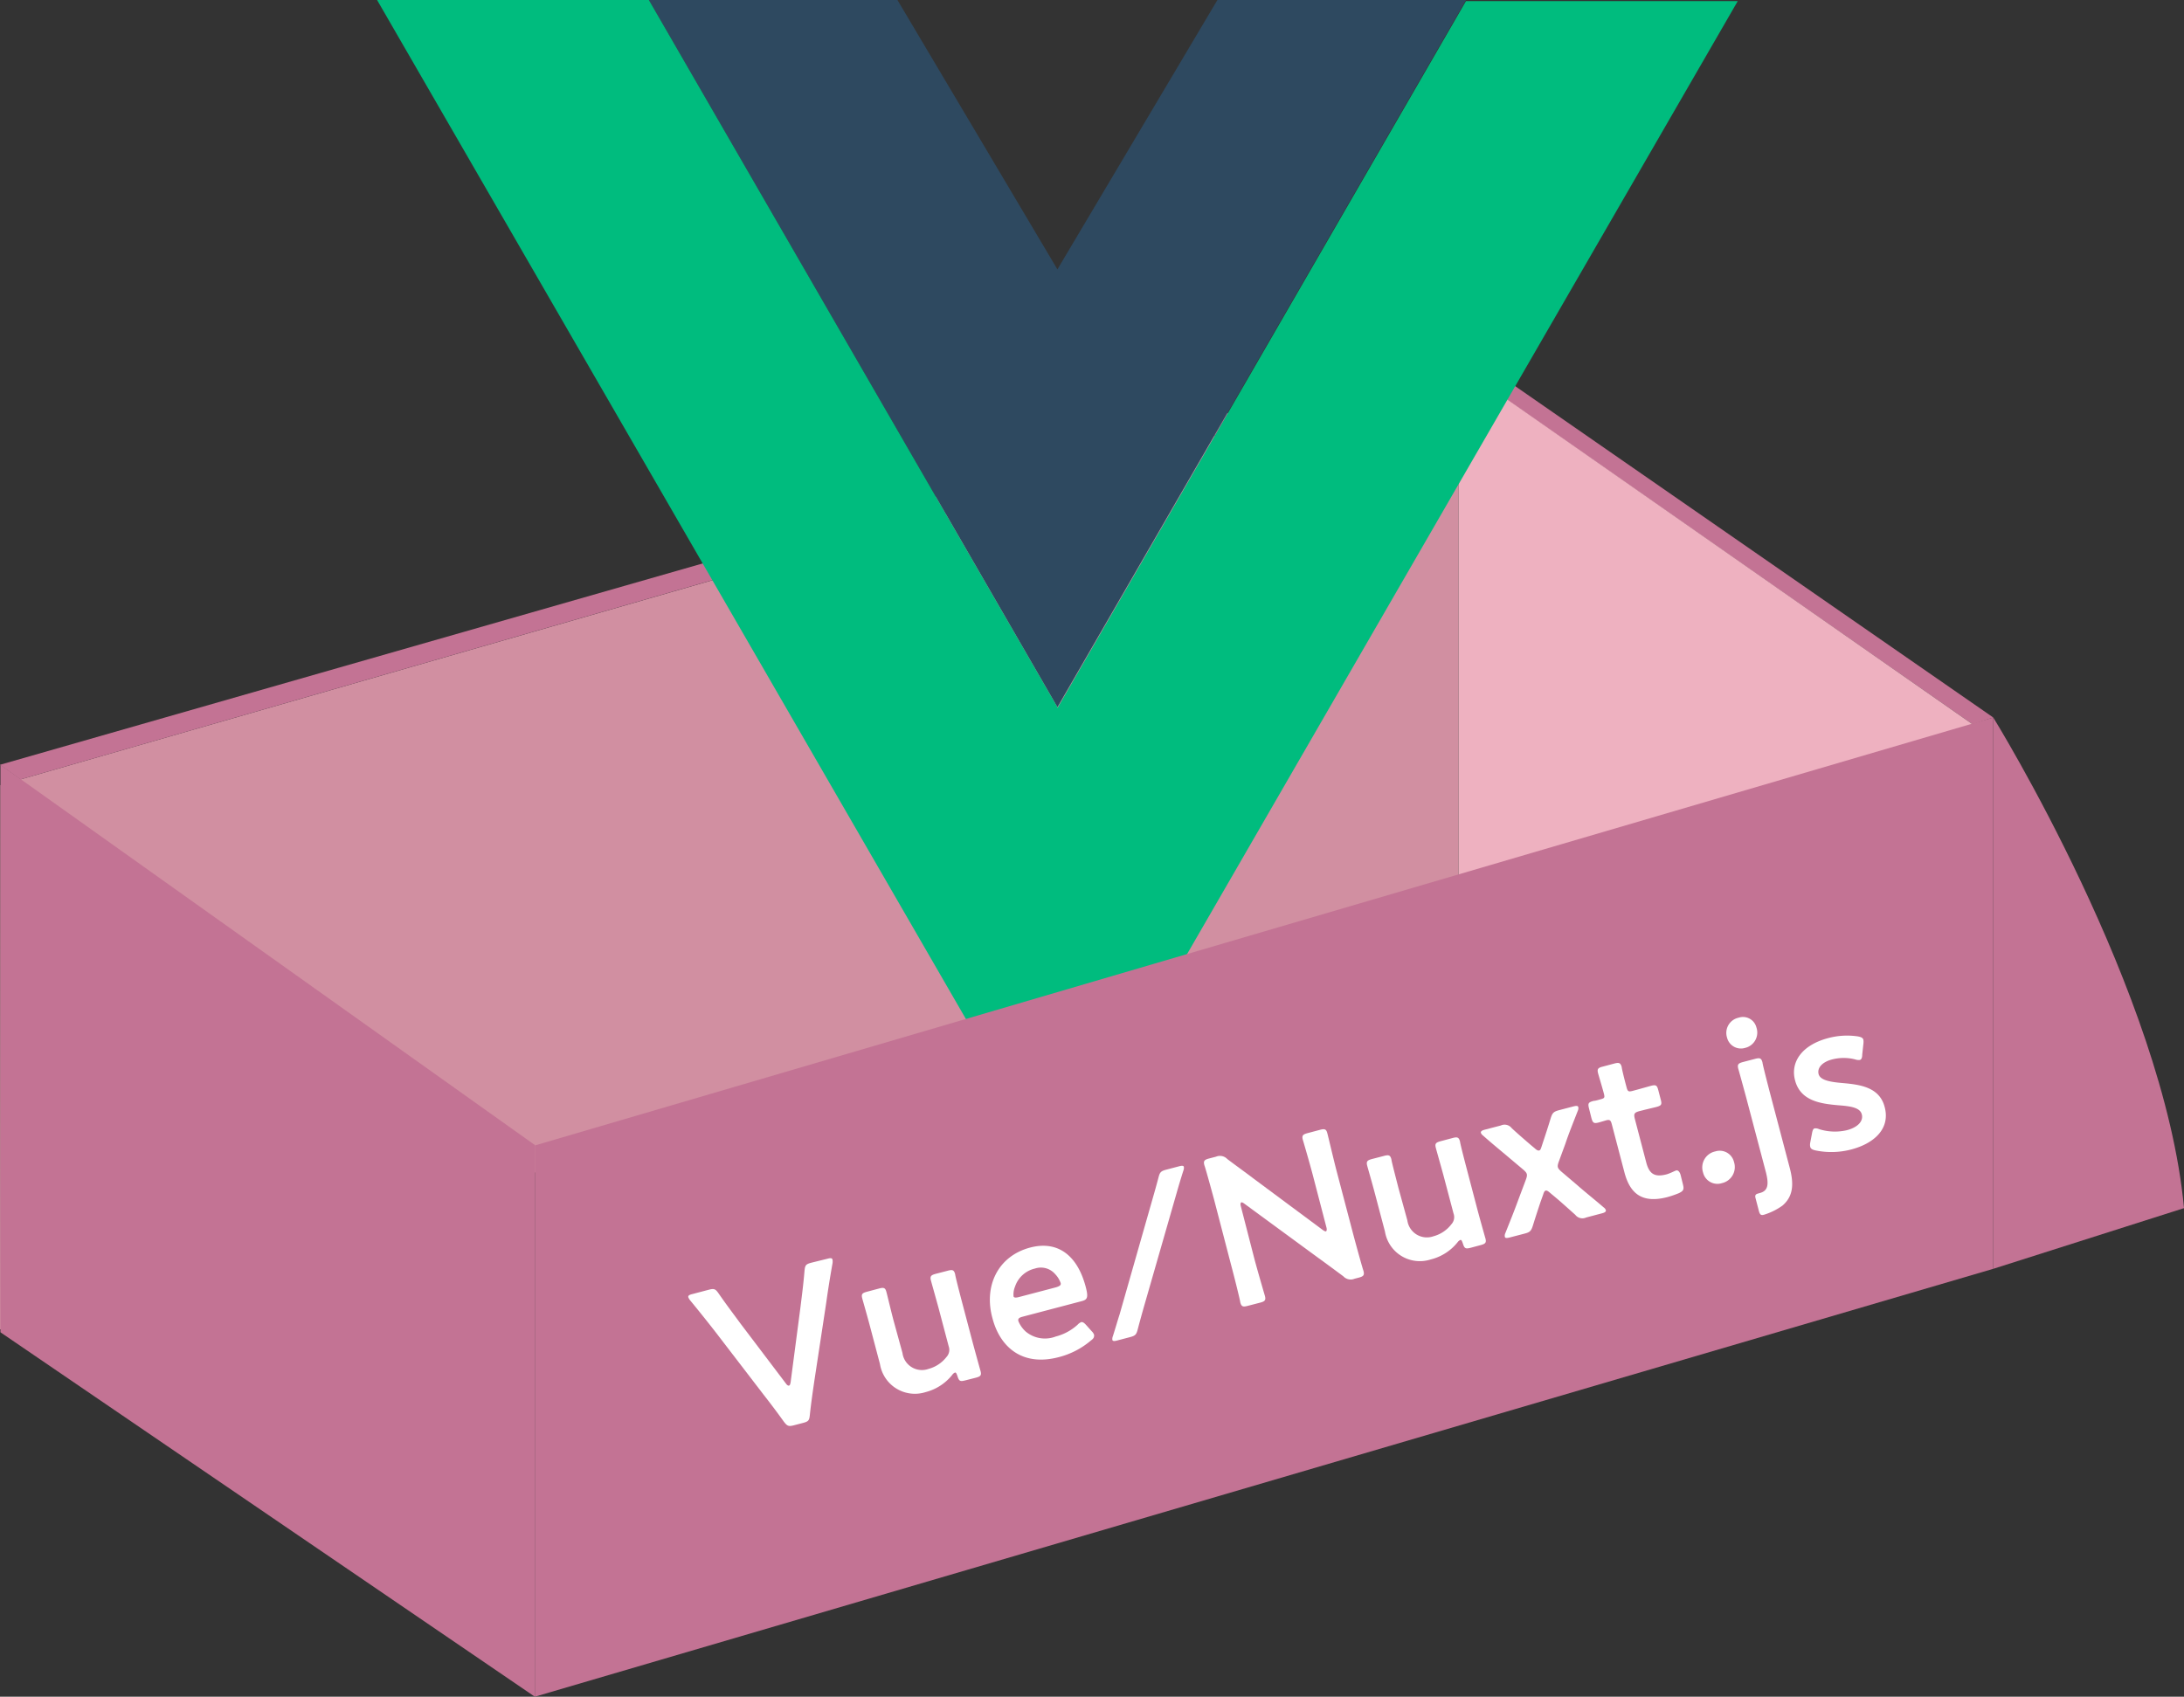 <svg xmlns="http://www.w3.org/2000/svg" viewBox="0 0 242.85 188.71"><rect x="0" y="0" width="242.85" height="188.71" fill="#333333" stroke="none"/><defs><style>.cls-1{fill:#d18fa1;}.cls-2{fill:#c37394;}.cls-3{fill:#eeb1c0;}.cls-4{fill:#2e4960;}.cls-4,.cls-5{isolation:isolate;}.cls-5{fill:#00bc7e;}.cls-6{fill:#fff;}</style></defs><g id="レイヤー_2" data-name="レイヤー 2"><g id="レイヤー_1-2" data-name="レイヤー 1"><polygon class="cls-1" points="0 147.86 162.18 100.26 162.18 40.65 0.05 87.33 0 147.86"/><polygon class="cls-2" points="0.05 148.18 0.05 85.06 59.47 127.35 59.47 188.71 0.05 148.18"/><polygon class="cls-2" points="221.64 79.8 162.18 38.58 0 85.06 2.28 86.69 162.1 40.65 219.33 80.55 221.64 79.8"/><polygon class="cls-3" points="219.33 80.55 162.18 40.65 162.18 100.26 219.33 140.03 219.33 80.55"/><g id="A4gAvk.tif"><polygon class="cls-4" points="117.58 78.65 163.01 0 135.37 0 117.58 29.96 99.79 0 72.15 0 117.58 78.65"/><polyline class="cls-5" points="117.58 78.76 163.01 0.12 193.23 0.12 117.58 131.07 117.58 130.95 41.93 0 72.15 0 117.58 78.65"/></g><polygon class="cls-2" points="221.64 141.12 59.47 188.71 59.47 127.35 59.47 127.4 221.64 79.8 221.64 141.12"/><path class="cls-2" d="M221.64,141.12l21.21-6.75c-2.21-23.91-21.21-54.57-21.21-54.57"/><path class="cls-6" d="M90.55,153.59c-.16,1.11-.35,2.37-.5,3.78-.06.61-.15.73-.76.89l-1,.26c-.61.16-.75.09-1.13-.4-.82-1.15-1.58-2.14-2.25-3L79.6,148.2c-.85-1.09-1.68-2.14-2.84-3.55a1.38,1.38,0,0,1-.22-.36c-.05-.19.1-.28.48-.37l1.78-.47c.61-.16.75-.1,1.1.4.95,1.37,1.71,2.36,2.41,3.32l5.09,6.72c.12.17.24.24.33.22s.14-.14.18-.35L89,145.45c.15-1.23.32-2.47.46-4.12.06-.61.15-.73.76-.89L92,140c.37-.1.52-.09.57.1a1.27,1.27,0,0,1,0,.42c-.32,1.8-.53,3.17-.71,4.46Z"/><path class="cls-6" d="M107.33,153.53c-.56.14-.69.1-.87-.49-.11-.3-.16-.41-.28-.38a.75.75,0,0,0-.3.26,5.55,5.55,0,0,1-2.95,1.91,3.93,3.93,0,0,1-5.08-3.11l-1.11-4.2c-.26-1-.82-2.94-.86-3.1-.13-.49,0-.61.52-.75l1.35-.36c.53-.14.7-.08.82.41.05.16.51,2.1.78,3.12l1,3.64a2.18,2.18,0,0,0,2.9,1.77,3.75,3.75,0,0,0,2-1.33,1.16,1.16,0,0,0,.24-1.18l-1.11-4.2c-.27-1-.82-2.94-.86-3.1-.13-.49,0-.62.52-.76l1.35-.35c.53-.14.69-.09.82.4,0,.16.5,2.1.77,3.12l1.19,4.51c.27,1,.82,3,.86,3.12.13.49,0,.61-.52.75Z"/><path class="cls-6" d="M121.4,148.07a1,1,0,0,1,.26.4c0,.21,0,.37-.34.61a8.91,8.91,0,0,1-3.58,1.86c-4.13,1.09-6.56-1.18-7.38-4.31-1-3.6.61-6.94,4.21-7.88,3-.78,5.22.81,6.16,4.39.31,1.18.17,1.41-.43,1.57l-6.57,1.73c-.42.11-.56.22-.49.5a3.22,3.22,0,0,0,.83,1.17,3.33,3.33,0,0,0,3.32.54,5.71,5.71,0,0,0,2.43-1.31,1.22,1.22,0,0,1,.42-.3c.19,0,.32.09.57.37Zm-3.46-5.37a2.73,2.73,0,0,0-.62-1,2.09,2.09,0,0,0-2.24-.61,3.05,3.05,0,0,0-2.21,2,2.29,2.29,0,0,0-.17,1.06c0,.18.23.21.6.11l4.11-1.08C117.83,143.05,118,142.94,117.94,142.7Z"/><path class="cls-6" d="M124.23,149.09c-.33.09-.5.08-.54-.06a.84.84,0,0,1,.06-.43c.26-.81.49-1.62.75-2.43l3.66-12.83c.23-.8.45-1.58.66-2.38.15-.58.26-.71.87-.87l1.41-.37c.33-.09.5-.08.54.06a.84.84,0,0,1-.06.43c-.26.82-.51,1.65-.74,2.46l-3.67,12.77c-.22.78-.45,1.61-.66,2.41-.15.58-.26.71-.87.87Z"/><path class="cls-6" d="M139.51,140.12c.36,1.34,1.1,3.88,1.14,4,.13.49,0,.62-.52.76l-1.39.36c-.54.14-.7.09-.83-.4,0-.16-.64-2.74-1-4.08L135,133.42c-.35-1.3-1-3.65-1.08-3.82-.13-.48,0-.61.52-.75l.77-.2a1.13,1.13,0,0,1,1.26.26c1,.76,2,1.47,2.93,2.18l7.7,5.72c.16.11.27.16.34.14s.12-.18.06-.41L146,130.78c-.35-1.35-1.09-3.88-1.13-4-.13-.48,0-.61.52-.75l1.39-.37c.53-.14.7-.08.82.41.05.16.65,2.73,1,4.08l1.94,7.38c.34,1.27,1,3.65,1.07,3.81.13.49,0,.62-.52.76l-.46.12a1.12,1.12,0,0,1-1.26-.27c-.93-.69-1.82-1.35-2.83-2.08l-8.18-6c-.15-.11-.26-.16-.33-.14s-.13.18-.06.41Z"/><path class="cls-6" d="M163.53,138.78c-.56.14-.69.1-.87-.49-.11-.3-.16-.41-.28-.38a.79.79,0,0,0-.3.25,5.51,5.51,0,0,1-3,1.92,3.93,3.93,0,0,1-5.08-3.11l-1.11-4.2c-.26-1-.82-2.94-.86-3.1-.13-.49,0-.62.52-.76l1.35-.35c.53-.14.7-.08.82.4,0,.17.51,2.1.77,3.13l1,3.64a2.19,2.19,0,0,0,2.9,1.77,3.71,3.71,0,0,0,2-1.34,1.16,1.16,0,0,0,.24-1.18l-1.11-4.2c-.27-1-.82-2.93-.86-3.1-.13-.48,0-.61.52-.75l1.35-.36c.53-.14.69-.08.82.41,0,.16.5,2.1.77,3.12l1.18,4.5c.28,1.05.83,3,.87,3.13.13.48,0,.61-.52.75Z"/><path class="cls-6" d="M171.3,133.68c-.29.87-.57,1.72-.85,2.63-.19.6-.33.74-.91.89l-1.65.43c-.35.09-.52.09-.56-.07a.69.69,0,0,1,.06-.42c.54-1.35,1-2.49,1.44-3.7l.83-2.21c.22-.6.18-.74-.3-1.16l-1.44-1.21c-1-.85-2-1.66-3-2.55a.7.7,0,0,1-.26-.33c0-.16.11-.25.46-.34l1.76-.46a1,1,0,0,1,1.22.3c.73.68,1.46,1.3,2.14,1.89l.41.34c.19.18.35.28.49.25s.18-.15.28-.45l.16-.49c.31-.92.58-1.76.85-2.65.19-.6.33-.73.91-.89l1.6-.42c.35-.09.52-.08.56.08a.67.67,0,0,1-.06.41c-.5,1.3-1,2.51-1.39,3.69l-.71,1.93c-.22.6-.18.74.3,1.16l1.67,1.42c1,.88,2.09,1.74,3,2.53a.64.64,0,0,1,.26.33c0,.16-.1.25-.45.34l-1.74.46a1,1,0,0,1-1.22-.3c-.72-.64-1.5-1.35-2.13-1.88l-.67-.56c-.23-.2-.37-.28-.49-.25s-.2.18-.28.45Z"/><path class="cls-6" d="M187.13,131.71c.15.58.07.75-.46,1a11.46,11.46,0,0,1-1.25.43c-2.83.74-4.17-.39-4.79-2.74l-1.4-5.34c-.12-.46-.22-.56-.62-.46l-.78.23c-.6.16-.72.09-.88-.51l-.25-1c-.16-.61-.09-.72.51-.88.19,0,.57-.12.82-.19.4-.11.43-.19.3-.67-.19-.72-.58-2-.63-2.2-.13-.49,0-.62.52-.75l1.28-.34c.53-.14.7-.08.83.4,0,.16.31,1.41.53,2.22.13.49.21.54.68.42l.63-.17,1.36-.38c.6-.16.72-.09.87.49l.26,1c.16.58.09.7-.52.86l-1.37.33-.47.12c-.58.16-.66.3-.51.88l1.27,4.85c.35,1.33,1,1.62,2.23,1.31.44-.12.94-.4,1.1-.44s.37.08.49.52Z"/><path class="cls-6" d="M192.81,129.23a1.83,1.83,0,0,1-1.34,2.36,1.64,1.64,0,0,1-2.1-1.19,1.82,1.82,0,0,1,1.37-2.34A1.63,1.63,0,0,1,192.81,129.23Z"/><path class="cls-6" d="M195.3,114.26a1.75,1.75,0,0,1-1.26,2.29,1.59,1.59,0,0,1-2-1.14,1.73,1.73,0,0,1,1.28-2.22A1.54,1.54,0,0,1,195.3,114.26Zm.86,20.84c-.37.1-.48,0-.61-.53l-.34-1.3c-.09-.33,0-.44.26-.52l.21-.06c.95-.24,1-1,.7-2.24L194.15,122c-.27-1-.82-3-.86-3.12-.13-.49,0-.62.52-.76l1.34-.35c.54-.14.7-.09.83.4,0,.16.5,2.1.77,3.15l2.27,8.61c.48,1.83.35,3.16-.82,4.16A7.12,7.12,0,0,1,196.16,135.1Z"/><path class="cls-6" d="M209.57,123.14c.65,2.46-1.27,4.06-3.7,4.7a8.7,8.7,0,0,1-4,.11c-.35-.08-.52-.18-.58-.39a1.15,1.15,0,0,1,0-.48l.19-1c.07-.37.13-.53.29-.58a1,1,0,0,1,.52.09,5.84,5.84,0,0,0,3.08.11c1.19-.31,1.86-1,1.65-1.77s-1.31-.9-2.6-1c-1.88-.17-4.21-.43-4.82-2.78-.53-2,.73-3.91,3.68-4.69a8.08,8.08,0,0,1,3.3-.19c.36.07.56.15.62.38a1.74,1.74,0,0,1,0,.45l-.13,1.2c0,.36-.1.55-.27.59a1.15,1.15,0,0,1-.51-.06,5.15,5.15,0,0,0-2.56,0c-1.09.28-1.69.93-1.51,1.63s1.35.89,2.7,1C206.78,120.63,209,120.89,209.57,123.14Z"/></g></g></svg>